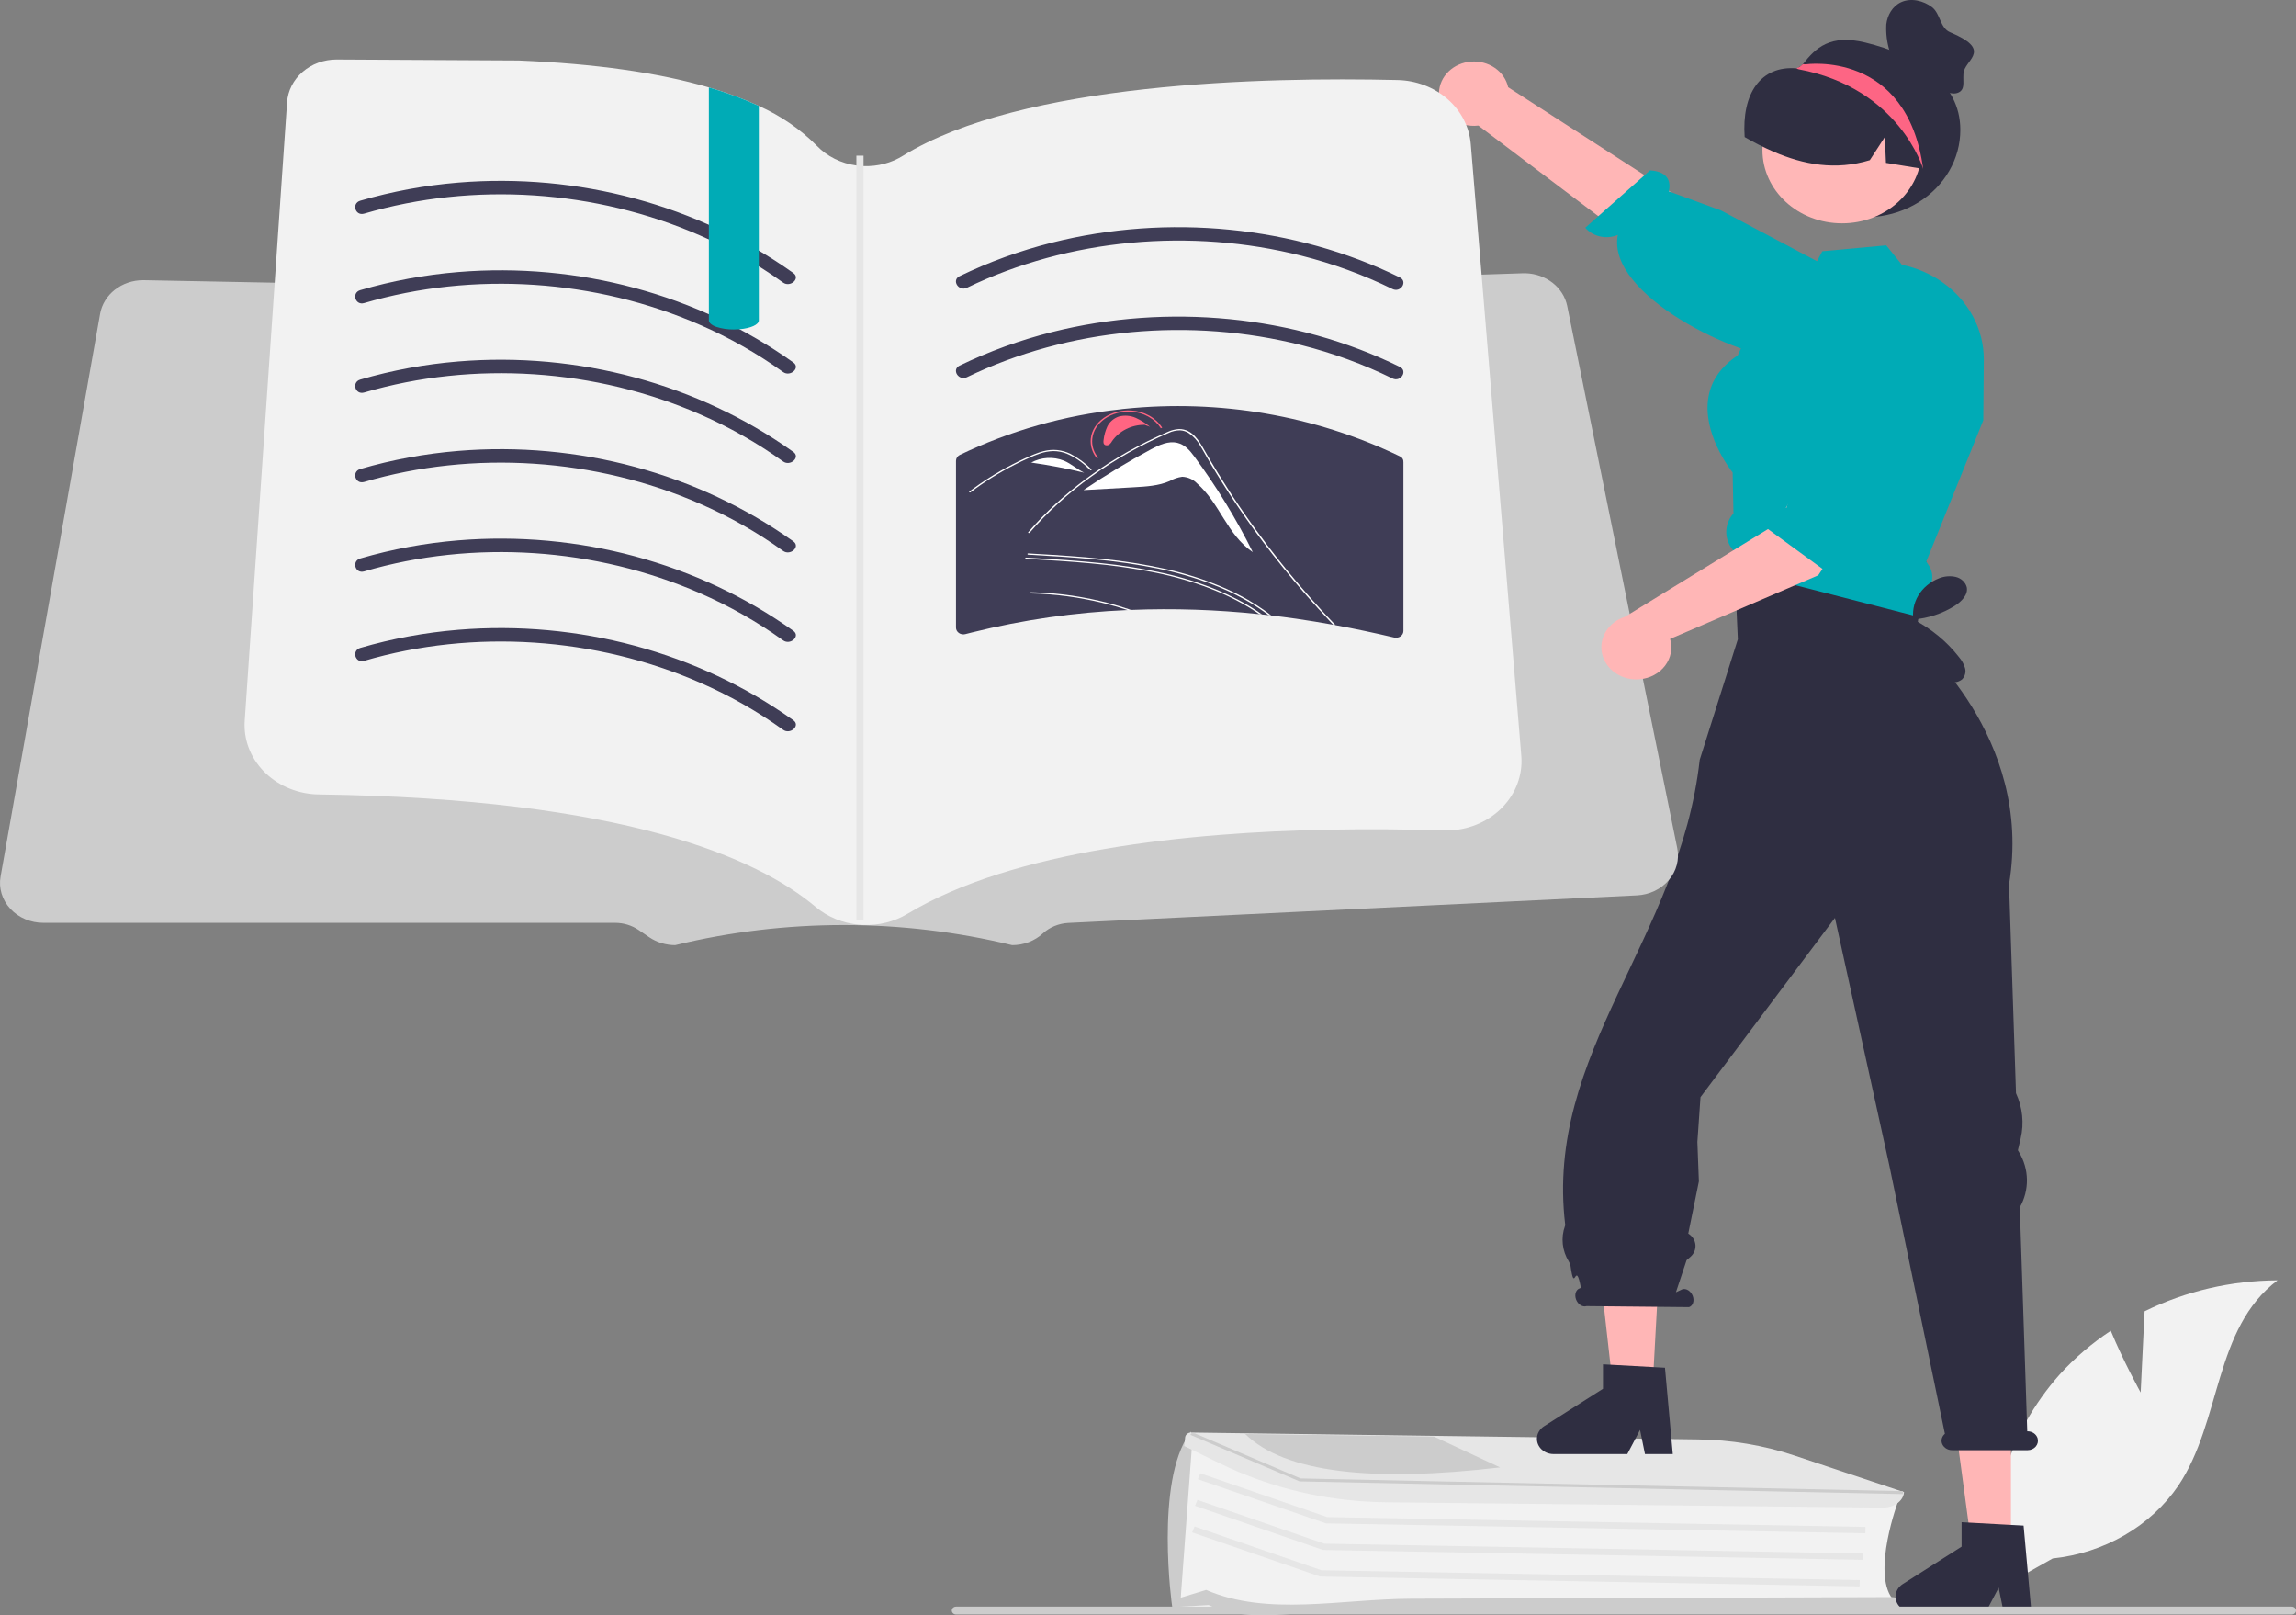 <svg width="536" height="377" viewBox="0 0 536 377" fill="none" xmlns="http://www.w3.org/2000/svg">
<rect x="0" y="0" width="536" height="377" fill="#808080" stroke="none"/>
<g clip-path="url(#clip0_1063_1240)">
<path d="M499.737 324.989L500.653 306.037C510.204 301.341 520.857 298.86 531.687 298.81C516.782 310.021 518.645 331.631 508.539 346.706C505.348 351.386 501.054 355.345 495.973 358.29C490.893 361.235 485.158 363.091 479.192 363.72L466.719 370.745C465.007 361.968 465.384 352.953 467.825 344.323C470.265 335.692 474.71 327.651 480.854 320.753C484.342 316.914 488.342 313.496 492.759 310.577C495.746 317.823 499.737 324.989 499.737 324.989Z" fill="#F2F2F2"/>
<path d="M310.591 375.463C304.238 375.047 302.581 376.2 292.969 375.463H275.348L277.64 336.668L305.382 346.895L443.243 350.008L443.162 350.223C443.099 350.389 436.979 366.86 441.763 373.097L441.961 373.355L441.574 373.358L315.108 374.425C313.728 374.437 311.961 375.553 310.591 375.463Z" fill="#F2F2F2"/>
<path d="M317.742 375.97C305.469 375.167 292.762 379.556 282.156 374.601L273.678 375.073L273.653 375.008C273.588 374.828 269.583 345.839 277.679 334.599L278.036 334.104L278.314 336.766L275.645 372.878L281.561 371.062C295.928 377.283 313.015 373.175 329.459 373.117L441.368 372.737C443.713 372.73 445.666 374.203 445.728 376.022L445.734 376.2L324.501 376.191C322.24 376.191 319.987 376.118 317.742 375.97Z" fill="#CCCCCC"/>
<path d="M435.47 357.832L309.534 355.53L309.405 355.485L279.65 345.227L280.213 343.847L309.839 354.062L435.502 356.359L435.47 357.832Z" fill="#E6E6E6"/>
<path d="M434.797 364.036L308.861 361.733L308.733 361.689L278.978 351.43L279.54 350.05L309.167 360.265L434.829 362.562L434.797 364.036Z" fill="#E6E6E6"/>
<path d="M434.126 370.24L308.189 367.937L308.061 367.893L278.306 357.633L278.868 356.253L308.495 366.469L434.158 368.767L434.126 370.24Z" fill="#E6E6E6"/>
<path d="M318.612 350.409C306.935 349.683 295.551 346.728 285.184 341.732L276.455 337.473L276.683 335.367C276.747 335.058 276.932 334.782 277.204 334.591C277.476 334.4 277.815 334.309 278.156 334.334L278.926 334.343L396.373 335.933C404.06 336.021 411.677 337.292 418.907 339.695L444.497 348.242L444.484 348.366C444.269 350.35 442.095 351.883 439.533 351.856L323.844 350.608C322.094 350.589 320.35 350.523 318.612 350.409Z" fill="#E6E6E6"/>
<path d="M444.251 348.698L444.225 348.697L303.384 345.728L303.286 345.687L277.894 334.869L278.151 334.507L278.923 334.516L303.62 345.043L443.155 347.981L444.273 348.006L444.251 348.698Z" fill="#CCCCCC"/>
<path d="M334.76 335.273L332.972 335.25L292.609 334.7L290.696 334.676C299.919 343.708 320.311 345.968 350.2 342.469L334.76 335.273Z" fill="#CCCCCC"/>
<path d="M448.242 119.235L450.705 124.504L446.681 143.217L405.626 137.966L405.954 115.147L406.778 110.15L448.242 119.235Z" fill="#FFB6B6"/>
<path d="M469.453 361.758H460.396L456.085 329.619H469.453V361.758Z" fill="#FFB6B6"/>
<path d="M442.512 372.635C442.513 373.579 442.921 374.484 443.646 375.151C444.372 375.819 445.355 376.194 446.381 376.195H463.613L466.583 370.554L467.737 376.195H474.232L472.406 356.048L469.454 355.889L459.535 355.346L457.936 355.254V360.961L444.183 369.702C443.667 370.03 443.246 370.468 442.955 370.979C442.664 371.49 442.512 372.058 442.512 372.635Z" fill="#2F2E41"/>
<path d="M385.735 324.915H376.678L371.35 277.598L388.368 276.663L385.735 324.915Z" fill="#FFB6B6"/>
<path d="M358.793 335.792C358.794 336.736 359.202 337.641 359.927 338.308C360.653 338.976 361.637 339.351 362.663 339.352H379.894L382.865 333.711L384.018 339.352H390.513L388.687 319.204L386.053 319.062L375.961 318.502L374.217 318.41V324.118L360.464 332.859C359.949 333.187 359.527 333.625 359.236 334.136C358.945 334.647 358.793 335.215 358.793 335.792Z" fill="#2F2E41"/>
<path d="M473.298 334.042H473.263L471.521 281.785C472.648 279.785 473.22 277.559 473.186 275.306C473.152 273.053 472.513 270.843 471.326 268.872L471.076 268.457L471.723 265.7C472.554 262.157 472.172 258.464 470.632 255.129L469.007 206.382C474.813 171.769 447.145 149.195 447.145 149.195L449.687 131.053L404.936 131.989L405.697 149.195L396.799 177.32C392.116 219.292 360.599 245.673 365.39 285.809C365.399 285.925 365.381 286.04 365.335 286.148C364.849 287.508 364.678 288.946 364.833 290.37C364.988 291.795 365.465 293.173 366.235 294.417C366.434 294.735 366.571 295.082 366.64 295.443C367.627 302.479 367.755 293.579 369.063 300.553L368.809 300.671C367.892 300.962 367.499 302.13 367.931 303.28C368.362 304.429 369.454 305.125 370.371 304.834L394.294 305.07C395.21 304.779 395.603 303.611 395.172 302.461C394.74 301.312 393.648 300.616 392.732 300.907L391.243 301.599L393.733 294.105L394.606 293.355C395.024 292.996 395.349 292.554 395.555 292.063C395.762 291.573 395.845 291.045 395.799 290.521C395.752 289.996 395.577 289.488 395.287 289.034C394.997 288.581 394.6 288.193 394.124 287.901L396.604 275.722L396.252 266.512L396.978 256.062L428.367 214.219L441.067 272.017L454.039 334.624C453.737 334.875 453.509 335.194 453.379 335.549C453.249 335.904 453.22 336.284 453.295 336.653C453.415 337.167 453.725 337.628 454.173 337.955C454.621 338.282 455.179 338.456 455.751 338.447H473.361C473.73 338.446 474.094 338.368 474.425 338.216C474.756 338.065 475.044 337.846 475.268 337.576C475.491 337.306 475.644 336.991 475.714 336.658C475.784 336.324 475.769 335.981 475.671 335.653C475.522 335.182 475.21 334.769 474.781 334.478C474.352 334.187 473.831 334.034 473.298 334.042Z" fill="#2F2E41"/>
<path d="M457.637 30.315C457.639 33.651 456.75 36.937 455.048 39.883C453.347 42.83 450.886 45.347 447.88 47.215C444.874 49.082 441.416 50.242 437.81 50.592C434.203 50.943 430.558 50.474 427.194 49.226C423.831 47.978 420.852 45.99 418.518 43.436C416.185 40.881 414.569 37.839 413.812 34.576C413.055 31.313 413.181 27.929 414.177 24.721C415.174 21.513 417.011 18.579 419.528 16.177L419.634 16.079C419.812 15.908 419.989 15.737 420.175 15.574C420.176 15.574 420.177 15.574 420.178 15.573C420.18 15.573 420.181 15.572 420.181 15.572C420.182 15.571 420.183 15.57 420.183 15.569C420.184 15.568 420.184 15.567 420.184 15.566C420.438 15.395 420.673 15.201 420.884 14.987C423.875 11.142 427.266 7.918 435.481 9.932C447.307 12.832 457.637 19.055 457.637 30.315Z" fill="#2F2E41"/>
<path d="M335.927 21.589C335.877 22.68 336.087 23.767 336.543 24.775C336.999 25.782 337.69 26.686 338.567 27.421C339.443 28.157 340.484 28.707 341.617 29.032C342.75 29.357 343.946 29.45 345.122 29.304L402.262 72.445L410.99 58.333L352.078 20.364C351.681 18.563 350.579 16.959 348.982 15.856C347.384 14.752 345.402 14.226 343.411 14.377C341.421 14.528 339.559 15.346 338.18 16.675C336.8 18.004 335.999 19.753 335.927 21.589V21.589Z" fill="#FFB6B6"/>
<path d="M426.39 85.168C426.39 85.168 426.372 83.614 417.288 83.674C406.013 83.748 374.96 68.856 377.676 54.831C376.386 55.367 374.94 55.493 373.563 55.19C372.187 54.886 370.96 54.17 370.075 53.154L385.193 39.764C389.936 40.059 389.985 42.979 389.579 44.656L401.728 49.097L433.372 65.822L427.785 82.621L426.39 85.168Z" fill="#00ABB6"/>
<path d="M430.023 52.123C440.284 52.123 448.602 44.47 448.602 35.031C448.602 25.591 440.284 17.939 430.023 17.939C419.762 17.939 411.443 25.591 411.443 35.031C411.443 44.47 419.762 52.123 430.023 52.123Z" fill="#FFB7B7"/>
<path d="M404.486 120.044C403.46 121.304 402.936 122.85 403.002 124.423C403.069 125.997 403.721 127.501 404.85 128.684C404.859 129.186 404.941 129.671 405.713 131.467C405.814 131.641 405.932 131.806 406.067 131.96C406.092 131.998 406.119 132.034 406.149 132.069C406.962 133.036 408.093 133.737 409.373 134.066L443.383 142.799L447.879 143.952L448.669 144.152L449.105 138.503C450.117 137.732 450.794 136.654 451.016 135.463C451.238 134.272 450.988 133.047 450.314 132.01L449.687 131.058L453.338 122.024L453.693 121.13L463.004 98.075L463.013 96.537L463.031 94.949L463.122 83.869C463.126 80.376 462.251 76.931 460.564 73.802C458.878 70.673 456.426 67.946 453.402 65.835C450.647 63.899 447.472 62.531 444.091 61.824L444.019 61.816L440.34 57.262L425.415 58.632L424.18 60.964L422.681 63.771L411.862 69.696L408.165 77.601L405.667 82.949C401.798 85.507 399.49 88.791 398.827 92.701C397.41 101.008 403.733 109.323 404.486 110.275L404.677 119.81L404.486 120.044Z" fill="#00ABB6"/>
<path d="M449.466 39.511C449.298 39.487 449.129 39.454 448.961 39.43C446.063 38.957 443.165 38.492 440.276 38.011L440.01 31.986L436.509 37.383C428.524 39.821 421.053 38.443 414.025 35.402C411.706 34.39 409.457 33.249 407.289 31.986C406.575 21.796 411.053 15.273 419.386 15.957C419.691 15.982 419.909 15.696 420.175 15.574C420.176 15.574 420.178 15.574 420.179 15.573C420.18 15.573 420.181 15.572 420.181 15.572C420.182 15.571 420.183 15.57 420.183 15.569C420.184 15.568 420.184 15.567 420.184 15.566C420.636 15.37 421.097 15.183 421.558 15.011C425.166 13.714 429.1 13.386 432.903 14.064C436.706 14.742 440.221 16.4 443.041 18.843C448.713 23.825 451.265 32.051 449.466 39.511Z" fill="#2F2E41"/>
<path d="M448.961 39.43C448.961 39.43 443.458 20.531 419.865 16.169C419.839 16.161 419.75 16.128 419.635 16.079C419.564 16.039 419.475 15.998 419.387 15.957C419.653 15.819 419.91 15.696 420.175 15.574C420.177 15.574 420.178 15.574 420.179 15.573C420.18 15.573 420.181 15.572 420.182 15.572C420.183 15.571 420.183 15.57 420.184 15.569C420.184 15.568 420.184 15.567 420.184 15.566C420.415 15.37 420.645 15.174 420.885 14.987L421.558 15.011C421.558 15.011 445.23 11.563 448.961 39.43Z" fill="#FD6584"/>
<path d="M458.037 158.564C457.6 158.908 457.069 159.134 456.501 159.219C455.934 159.303 455.352 159.243 454.82 159.043C453.761 158.63 452.82 157.997 452.071 157.194C449.015 154.244 446.831 150.624 445.729 146.678L446.748 145.01C446.348 142.953 446.724 140.832 447.815 138.999C448.905 137.166 450.645 135.731 452.744 134.933C453.938 134.467 455.262 134.361 456.526 134.63C457.153 134.774 457.726 135.07 458.185 135.488C458.644 135.906 458.971 136.43 459.133 137.006C459.525 138.79 457.909 140.401 456.274 141.425C453.423 143.205 450.128 144.29 446.697 144.577C450.893 146.753 454.521 149.748 457.325 153.352C457.974 154.104 458.452 154.967 458.731 155.892C458.866 156.355 458.873 156.842 458.751 157.309C458.63 157.775 458.385 158.207 458.037 158.564Z" fill="#2F2E41"/>
<path d="M223.192 376.801H535.001C535.266 376.801 535.52 376.705 535.707 376.532C535.895 376.36 536 376.126 536 375.883C536 375.639 535.895 375.405 535.707 375.233C535.52 375.061 535.266 374.964 535.001 374.964H223.192C222.927 374.964 222.673 375.061 222.486 375.233C222.299 375.405 222.193 375.639 222.193 375.883C222.193 376.126 222.299 376.36 222.486 376.532C222.673 376.705 222.927 376.801 223.192 376.801Z" fill="#CCCCCC"/>
<path d="M306.002 140.571V141.051C304.879 139.84 303.733 138.64 302.599 137.44C302.122 136.939 301.646 136.438 301.169 135.937C299.15 133.828 297.119 131.727 295.077 129.633C293.023 127.545 290.97 125.458 288.893 123.381C288.394 122.88 287.895 122.379 287.385 121.878C286.976 121.457 286.532 121.066 286.057 120.709C285.578 120.342 285.027 120.063 284.435 119.885C283.753 119.711 283.033 119.704 282.347 119.864C281.564 120.031 280.816 120.292 280.056 120.511C279.273 120.751 278.501 120.981 277.718 121.21C276.153 121.68 274.598 122.15 273.033 122.619C273.014 122.626 272.994 122.63 272.973 122.63C272.953 122.63 272.933 122.626 272.914 122.618C272.895 122.611 272.878 122.601 272.864 122.587C272.85 122.574 272.838 122.558 272.831 122.541L272.828 122.536C272.82 122.516 272.816 122.495 272.817 122.473C272.818 122.452 272.824 122.431 272.835 122.412C272.845 122.393 272.861 122.377 272.879 122.364C272.898 122.351 272.919 122.342 272.942 122.337C273.328 122.223 273.725 122.108 274.122 121.993C275.699 121.513 277.264 121.043 278.842 120.574C279.624 120.333 280.407 120.104 281.19 119.874C281.916 119.621 282.683 119.48 283.459 119.457C284.726 119.541 285.915 120.054 286.795 120.897C287.282 121.315 287.725 121.753 288.167 122.202C288.689 122.724 289.211 123.245 289.733 123.767C291.832 125.876 293.916 127.991 295.984 130.113C298.06 132.242 300.118 134.375 302.156 136.511C302.304 136.667 302.451 136.824 302.599 136.981C303.744 138.17 304.868 139.371 306.002 140.571Z" fill="white"/>
<path d="M285.881 122.632C285.453 122.124 284.881 121.734 284.229 121.503L283.584 121.524C288.648 128.772 295.281 134.982 303.071 139.766C297.341 134.055 291.611 128.344 285.881 122.632Z" fill="white"/>
<path d="M391.556 197.962L365.854 71.362C365.414 69.275 364.217 67.387 362.458 66.008C360.699 64.63 358.483 63.842 356.173 63.773C355.965 63.769 355.758 63.769 355.55 63.773L338.041 64.351L336.157 64.415L327.419 64.704L325.534 64.763L319.914 64.95L206.576 68.693C206.405 68.702 206.229 68.702 206.059 68.698L180.661 68.209L171.263 68.031L170.963 68.026L164.026 67.89L103.579 66.735L87.553 66.424L79.65 66.276L77.757 66.237L68.746 66.068L66.857 66.029L57.639 65.855L55.75 65.817L45.621 65.621L44.033 65.592L34.999 65.418L33.572 65.392H33.364C30.966 65.401 28.648 66.19 26.821 67.619C24.994 69.048 23.774 71.025 23.379 73.201L0.134 204.573C-0.102 205.904 -0.021 207.266 0.372 208.565C0.765 209.864 1.46 211.069 2.41 212.096C3.359 213.123 4.54 213.948 5.87 214.514C7.201 215.08 8.649 215.373 10.114 215.373H143.607C145.572 215.378 147.484 215.958 149.066 217.03L151.597 218.755C153.342 219.936 155.449 220.576 157.615 220.582C183.398 214.322 210.504 214.322 236.287 220.582C237.616 220.585 238.933 220.346 240.161 219.877C241.389 219.409 242.503 218.722 243.441 217.854C245.043 216.381 247.182 215.504 249.445 215.394L382.143 208.962C383.582 208.893 384.988 208.541 386.268 207.931C387.547 207.322 388.67 206.467 389.561 205.426C390.453 204.384 391.092 203.179 391.436 201.892C391.78 200.605 391.82 199.265 391.556 197.962V197.962Z" fill="#CCCCCC"/>
<path d="M355.19 178.22C355.019 182.51 353.004 186.562 349.587 189.486C346.17 192.41 341.631 193.966 336.967 193.812C329.262 193.561 320.066 193.436 310.086 193.628C277.494 194.269 236.547 198.395 211.917 213.235C208.821 215.105 205.163 216.028 201.464 215.873C201.192 215.859 200.928 215.844 200.655 215.822C196.82 215.499 193.206 214.026 190.371 211.629C176.802 200.208 145.684 186.377 74.452 185.404C74.156 185.404 73.867 185.389 73.579 185.375C71.272 185.241 69.016 184.691 66.94 183.755C64.864 182.819 63.01 181.515 61.482 179.919C59.954 178.324 58.783 176.466 58.035 174.454C57.288 172.442 56.979 170.313 57.127 168.191L64.127 65.981L65.177 50.661L67.019 23.862C67.204 21.163 68.5 18.63 70.643 16.778C72.785 14.927 75.613 13.895 78.553 13.892H78.625L121.061 14.12C138.939 14.865 153.747 16.96 165.484 20.406C169.493 21.55 173.394 22.994 177.146 24.724C182.272 27.01 186.877 30.173 190.715 34.045C193.106 36.519 196.367 38.139 199.926 38.621C200.478 38.697 201.035 38.744 201.592 38.761C204.875 38.886 208.114 38.033 210.828 36.33C238.55 19.242 295.044 17.945 326.242 18.682C330.605 18.775 334.774 20.36 337.937 23.126C341.1 25.893 343.03 29.643 343.351 33.647L344.617 48.893L345.874 64.094L353.131 151.951L355.149 176.392C355.199 177 355.212 177.61 355.19 178.22Z" fill="#F2F2F2"/>
<path d="M85.01 49.858C110.583 42.352 139.113 44.339 163.34 54.914C170.253 57.915 176.781 61.614 182.805 65.943C184.509 67.173 186.934 64.972 185.212 63.729C162.96 47.851 135.001 40.308 106.952 42.616C99.192 43.255 91.531 44.671 84.105 46.839C82.026 47.449 82.915 50.473 85.01 49.858H85.01Z" fill="#3F3D56"/>
<path d="M225.73 67.157C249.506 55.661 277.978 53.154 303.829 59.679C311.199 61.536 318.321 64.141 325.065 67.447C326.996 68.395 328.718 65.693 326.782 64.743C302.144 52.649 272.569 49.865 245.663 56.607C238.158 58.491 230.898 61.122 224.012 64.454C222.072 65.391 223.791 68.095 225.73 67.157Z" fill="#3F3D56"/>
<path d="M225.73 88.031C249.506 76.535 277.978 74.028 303.829 80.554C311.199 82.41 318.321 85.015 325.065 88.321C326.996 89.269 328.718 86.567 326.782 85.617C302.144 73.523 272.569 70.739 245.663 77.481C238.158 79.365 230.898 81.996 224.012 85.328C222.072 86.266 223.791 88.969 225.73 88.031L225.73 88.031Z" fill="#3F3D56"/>
<path d="M327.615 107.786C327.633 107.517 327.563 107.249 327.413 107.018C327.264 106.786 327.042 106.602 326.777 106.488C307.039 96.98 284.66 93.124 262.52 95.415C262.381 95.425 262.253 95.446 262.103 95.456H262.098C261.962 95.467 261.826 95.486 261.692 95.512C248.524 96.906 235.749 100.529 224.013 106.196C223.757 106.337 223.545 106.536 223.398 106.774C223.251 107.012 223.174 107.282 223.174 107.556V146.496C223.178 146.735 223.241 146.971 223.359 147.185C223.477 147.398 223.646 147.585 223.854 147.729C224.061 147.874 224.302 147.974 224.558 148.02C224.813 148.067 225.077 148.059 225.329 147.998C225.851 147.86 226.373 147.727 226.906 147.599C238.771 144.645 250.952 142.892 263.231 142.372C263.492 142.362 263.753 142.352 264.025 142.342C274.026 141.946 284.046 142.278 293.99 143.333C294.198 143.344 294.406 143.364 294.612 143.394C295.123 143.445 295.645 143.501 296.156 143.563C296.362 143.583 296.556 143.604 296.745 143.634C298.733 143.864 300.705 144.125 302.682 144.406C305.537 144.825 308.392 145.291 311.247 145.806C311.425 145.836 311.608 145.877 311.791 145.908C316.373 146.746 320.934 147.717 325.471 148.79C325.724 148.85 325.988 148.856 326.244 148.809C326.5 148.761 326.741 148.661 326.948 148.515C327.156 148.369 327.324 148.182 327.442 147.968C327.559 147.754 327.622 147.517 327.626 147.277V107.847C327.628 107.826 327.624 107.805 327.615 107.786Z" fill="#3F3D56"/>
<path d="M265.188 97.539C263.941 96.977 262.512 96.861 261.178 97.215C260.588 97.418 260.049 97.727 259.59 98.124C259.132 98.52 258.763 98.997 258.507 99.525C258.044 100.539 257.748 101.611 257.627 102.704C257.557 103.135 257.553 103.678 258.023 103.878C258.193 103.935 258.378 103.948 258.556 103.916C258.734 103.884 258.899 103.807 259.033 103.694C259.276 103.474 259.476 103.218 259.624 102.935C260.441 101.767 261.564 100.807 262.89 100.143C264.217 99.48 265.703 99.135 267.213 99.14L268.469 99.601C267.481 98.781 266.377 98.088 265.188 97.539Z" fill="#FF6582"/>
<path d="M278.789 106.514C277.813 105.193 276.658 103.783 274.848 103.352C272.753 102.852 270.6 103.844 268.774 104.823C263.344 107.733 258.086 110.905 253.021 114.327L253.027 114.379L264.782 113.715C267.613 113.555 270.541 113.373 273.043 112.276C273.941 111.758 274.945 111.414 275.993 111.266C276.643 111.298 277.28 111.449 277.867 111.709C278.453 111.969 278.978 112.333 279.411 112.78C284.828 117.504 286.396 124.728 292.474 128.878C288.606 121.081 284.028 113.6 278.789 106.514Z" fill="white"/>
<path d="M264.027 142.341C263.755 142.351 263.494 142.362 263.233 142.372C261.339 141.746 259.399 141.193 257.436 140.713C256.165 140.4 254.872 140.118 253.578 139.878C252.115 139.586 250.64 139.356 249.165 139.158C246.357 138.782 243.527 138.562 240.69 138.5C240.669 138.502 240.647 138.5 240.626 138.494C240.606 138.488 240.587 138.478 240.571 138.465C240.555 138.451 240.542 138.435 240.533 138.417C240.524 138.399 240.52 138.379 240.52 138.359C240.52 138.339 240.524 138.32 240.533 138.302C240.542 138.283 240.555 138.267 240.571 138.254C240.587 138.241 240.606 138.23 240.626 138.224C240.647 138.218 240.669 138.216 240.69 138.218C241.053 138.218 241.416 138.229 241.768 138.25C244.611 138.346 247.445 138.601 250.254 139.012C251.718 139.231 253.181 139.492 254.634 139.784C255.949 140.055 257.265 140.358 258.559 140.692C260.408 141.172 262.231 141.722 264.027 142.341Z" fill="white"/>
<path d="M296.747 143.635C296.554 143.604 296.361 143.583 296.157 143.562C295.374 142.967 294.58 142.404 293.752 141.85C292.719 141.162 291.653 140.514 290.564 139.909C288.152 138.562 285.633 137.383 283.03 136.381C278.915 134.805 274.655 133.568 270.301 132.687C265.334 131.686 260.307 130.961 255.246 130.516C250.186 130.036 245.103 129.743 240.02 129.451C239.805 129.441 239.794 129.149 240.02 129.159C240.656 129.201 241.291 129.232 241.938 129.274C247.077 129.566 252.217 129.9 257.322 130.432C262.384 130.932 267.406 131.733 272.354 132.833C276.579 133.791 280.703 135.093 284.675 136.726C286.96 137.67 289.174 138.755 291.301 139.972C292.651 140.754 293.956 141.589 295.204 142.477C295.726 142.852 296.248 143.228 296.747 143.635Z" fill="white"/>
<path d="M294.614 143.395C294.408 143.364 294.199 143.344 293.99 143.332C293.752 143.155 293.502 142.988 293.253 142.821C291.506 141.671 289.684 140.622 287.796 139.679C286.081 138.822 284.32 138.045 282.52 137.352C278.406 135.771 274.146 134.534 269.791 133.657C264.824 132.656 259.797 131.931 254.736 131.487C249.676 131.006 244.593 130.714 239.51 130.422C239.295 130.401 239.295 130.119 239.51 130.13C240.157 130.171 240.792 130.203 241.428 130.244C246.567 130.537 251.706 130.871 256.812 131.403C261.874 131.902 266.895 132.704 271.844 133.804C276.07 134.76 280.193 136.062 284.165 137.697C285.663 138.323 287.126 139.001 288.556 139.742C290.676 140.813 292.701 142.034 294.614 143.395Z" fill="white"/>
<path d="M311.791 145.91C311.61 145.879 311.428 145.837 311.247 145.806C311.043 145.608 310.85 145.399 310.657 145.19C309.681 144.157 308.717 143.113 307.764 142.059C304.009 137.947 300.446 133.709 297.088 129.389C294.206 125.694 291.472 121.926 288.885 118.085C287.649 116.269 286.457 114.432 285.289 112.575C284.381 111.134 283.496 109.691 282.634 108.243C282.384 107.826 282.146 107.408 281.908 106.991C281.352 106.01 280.796 105.018 280.206 104.048C279.565 102.858 278.623 101.828 277.46 101.042C276.879 100.684 276.207 100.471 275.509 100.426C274.525 100.429 273.558 100.659 272.695 101.094C266.348 103.813 260.36 107.192 254.849 111.166C249.467 115.017 244.6 119.442 240.35 124.347C240.214 124.494 239.919 124.358 240.044 124.201C240.554 123.617 241.076 123.032 241.598 122.458C245.682 118.014 250.282 113.993 255.314 110.466C255.326 110.456 255.349 110.445 255.36 110.435C255.802 110.111 256.245 109.798 256.699 109.496C259.508 107.592 262.433 105.836 265.457 104.235C267 103.411 268.577 102.628 270.188 101.887C270.585 101.699 270.994 101.511 271.402 101.334C271.811 101.146 272.219 100.969 272.627 100.791C273.436 100.412 274.32 100.188 275.225 100.134C278.379 100.092 280.002 103.014 281.125 104.987C281.477 105.603 281.84 106.218 282.192 106.834C283.553 109.162 284.971 111.479 286.446 113.764C287.342 115.184 288.272 116.593 289.214 117.991C290.564 119.985 291.948 121.957 293.389 123.92C293.389 123.921 293.389 123.922 293.39 123.924C293.39 123.925 293.391 123.926 293.392 123.927C293.393 123.928 293.395 123.929 293.396 123.929C293.397 123.93 293.399 123.93 293.4 123.93H293.401C295.068 126.247 296.804 128.522 298.597 130.787C301.671 134.659 304.893 138.445 308.263 142.143C309.42 143.416 310.596 144.672 311.791 145.91Z" fill="white"/>
<path d="M271.315 99.816L271.001 99.942C270.282 98.825 269.275 97.889 268.068 97.217C266.861 96.545 265.492 96.157 264.084 96.089C259.439 95.785 255.359 98.633 254.988 102.436C254.837 104.002 255.33 105.564 256.369 106.812L256.077 106.97C254.995 105.67 254.482 104.045 254.639 102.414C255.025 98.453 259.274 95.487 264.111 95.804C265.578 95.875 267.004 96.278 268.26 96.978C269.517 97.678 270.566 98.653 271.315 99.816Z" fill="#FF6582"/>
<path d="M248.363 107.51C247.144 107.023 245.816 106.809 244.489 106.887C243.163 106.964 241.875 107.331 240.733 107.957C244.902 108.546 249.035 109.335 253.114 110.323C251.425 109.513 250.104 108.243 248.363 107.51Z" fill="white"/>
<path d="M240.709 107.954L240.251 108.258C240.406 108.152 240.567 108.052 240.733 107.957L240.709 107.954Z" fill="white"/>
<path d="M254.534 109.726C254.351 109.559 254.17 109.392 253.985 109.225C252.573 107.811 250.873 106.666 248.98 105.855C248.017 105.482 246.984 105.286 245.938 105.278C244.858 105.301 243.79 105.492 242.78 105.842C242.304 105.998 241.839 106.174 241.381 106.362C240.858 106.578 240.343 106.808 239.832 107.04C238.871 107.475 237.923 107.929 236.988 108.403C235.126 109.345 233.323 110.359 231.578 111.445C230.674 112.008 229.788 112.589 228.921 113.189C228.114 113.747 227.324 114.319 226.55 114.906C226.384 115.031 226.137 114.829 226.303 114.704C226.507 114.549 226.713 114.394 226.919 114.241C227.502 113.81 228.094 113.387 228.696 112.972C229.793 112.214 230.918 111.485 232.071 110.786C233.865 109.698 235.721 108.684 237.638 107.743C238.596 107.274 239.568 106.824 240.552 106.394C240.849 106.264 241.15 106.137 241.454 106.017C242.149 105.73 242.866 105.491 243.599 105.302C244.651 105.025 245.75 104.936 246.838 105.041C247.88 105.164 248.891 105.45 249.827 105.888C251.682 106.844 253.355 108.072 254.782 109.522C254.931 109.66 254.685 109.863 254.534 109.726Z" fill="white"/>
<path d="M85.01 70.732C110.583 63.226 139.113 65.213 163.34 75.788C170.253 78.789 176.781 82.488 182.805 86.817C184.509 88.047 186.934 85.846 185.212 84.603C162.96 68.725 135.001 61.182 106.952 63.49C99.192 64.129 91.531 65.545 84.105 67.713C82.026 68.323 82.915 71.347 85.01 70.732L85.01 70.732Z" fill="#3F3D56"/>
<path d="M85.01 91.606C110.583 84.1 139.113 86.087 163.34 96.662C170.253 99.663 176.781 103.362 182.805 107.691C184.509 108.921 186.934 106.72 185.212 105.477C162.96 89.599 135.001 82.056 106.952 84.364C99.192 85.003 91.531 86.419 84.105 88.587C82.026 89.197 82.915 92.221 85.01 91.606L85.01 91.606Z" fill="#3F3D56"/>
<path d="M85.01 112.48C110.583 104.974 139.113 106.961 163.34 117.536C170.253 120.537 176.781 124.236 182.805 128.565C184.509 129.795 186.934 127.594 185.212 126.351C162.96 110.473 135.001 102.93 106.952 105.238C99.192 105.877 91.531 107.293 84.105 109.461C82.026 110.071 82.915 113.095 85.01 112.48L85.01 112.48Z" fill="#3F3D56"/>
<path d="M85.01 133.354C110.583 125.848 139.113 127.835 163.34 138.41C170.253 141.411 176.781 145.11 182.805 149.439C184.509 150.669 186.934 148.468 185.212 147.225C162.96 131.347 135.001 123.804 106.952 126.112C99.192 126.751 91.531 128.167 84.105 130.335C82.026 130.945 82.915 133.969 85.01 133.354L85.01 133.354Z" fill="#3F3D56"/>
<path d="M85.01 154.228C110.583 146.722 139.113 148.709 163.34 159.284C170.253 162.285 176.781 165.984 182.805 170.313C184.509 171.543 186.934 169.342 185.212 168.099C162.96 152.221 135.001 144.679 106.952 146.986C99.192 147.625 91.531 149.041 84.105 151.209C82.026 151.819 82.915 154.843 85.01 154.228H85.01Z" fill="#3F3D56"/>
<path d="M177.147 24.724V74.779C177.147 75.774 175.256 76.606 172.709 76.835C172.688 76.834 172.666 76.836 172.645 76.842C172.221 76.872 171.772 76.894 171.316 76.894C169.911 76.917 168.514 76.708 167.19 76.275C167.07 76.231 166.95 76.179 166.83 76.135C166.718 76.076 166.598 76.024 166.486 75.965C165.853 75.619 165.484 75.214 165.484 74.779V20.406C169.494 21.549 173.394 22.994 177.147 24.724Z" fill="#00ABB6"/>
<path d="M201.591 36.333H199.925V214.827H201.591V36.333Z" fill="#E6E6E6"/>
<path d="M382.792 158.525C383.973 158.425 385.117 158.089 386.142 157.539C387.166 156.989 388.048 156.239 388.724 155.342C389.399 154.444 389.853 153.422 390.053 152.346C390.252 151.27 390.193 150.167 389.879 149.114L424.464 134.263L445.285 103.278L428.919 97.2L414.873 122.168L379.321 143.962C377.434 144.564 375.853 145.782 374.876 147.386C373.9 148.989 373.597 150.866 374.025 152.661C374.453 154.456 375.582 156.045 377.197 157.125C378.813 158.206 380.804 158.704 382.792 158.525V158.525Z" fill="#FFB6B6"/>
<path d="M458.129 73.596C458.129 73.596 462.204 74.82 457.731 82.093C454.15 87.915 436.703 121.454 429.582 128.04C430.332 129.144 430.66 130.446 430.516 131.742C430.372 133.037 429.764 134.251 428.787 135.193L412.349 123.193C412.035 118.828 415.175 118.395 417.035 118.542L420.817 106.212L434.007 75.795L455.2 72.663L458.129 73.596Z" fill="#00ABB6"/>
<path d="M458.484 16.585C459.261 13.695 464.9 11.56 455.241 7.524C452.897 6.545 452.994 3.171 451.012 1.661C449.029 0.15 446.125 -0.55 443.82 0.506C441.763 1.448 440.603 3.582 440.356 5.685C440.237 7.801 440.503 9.921 441.142 11.957L440.954 12.209C444.78 14.902 448.606 17.596 452.432 20.289C453.838 21.279 455.676 22.315 457.252 21.572C459.035 20.732 458.003 18.375 458.484 16.585Z" fill="#2F2E41"/>
</g>
<defs>
<clipPath id="clip0_1063_1240">
<rect width="536" height="377" fill="white"/>
</clipPath>
</defs>
</svg>
